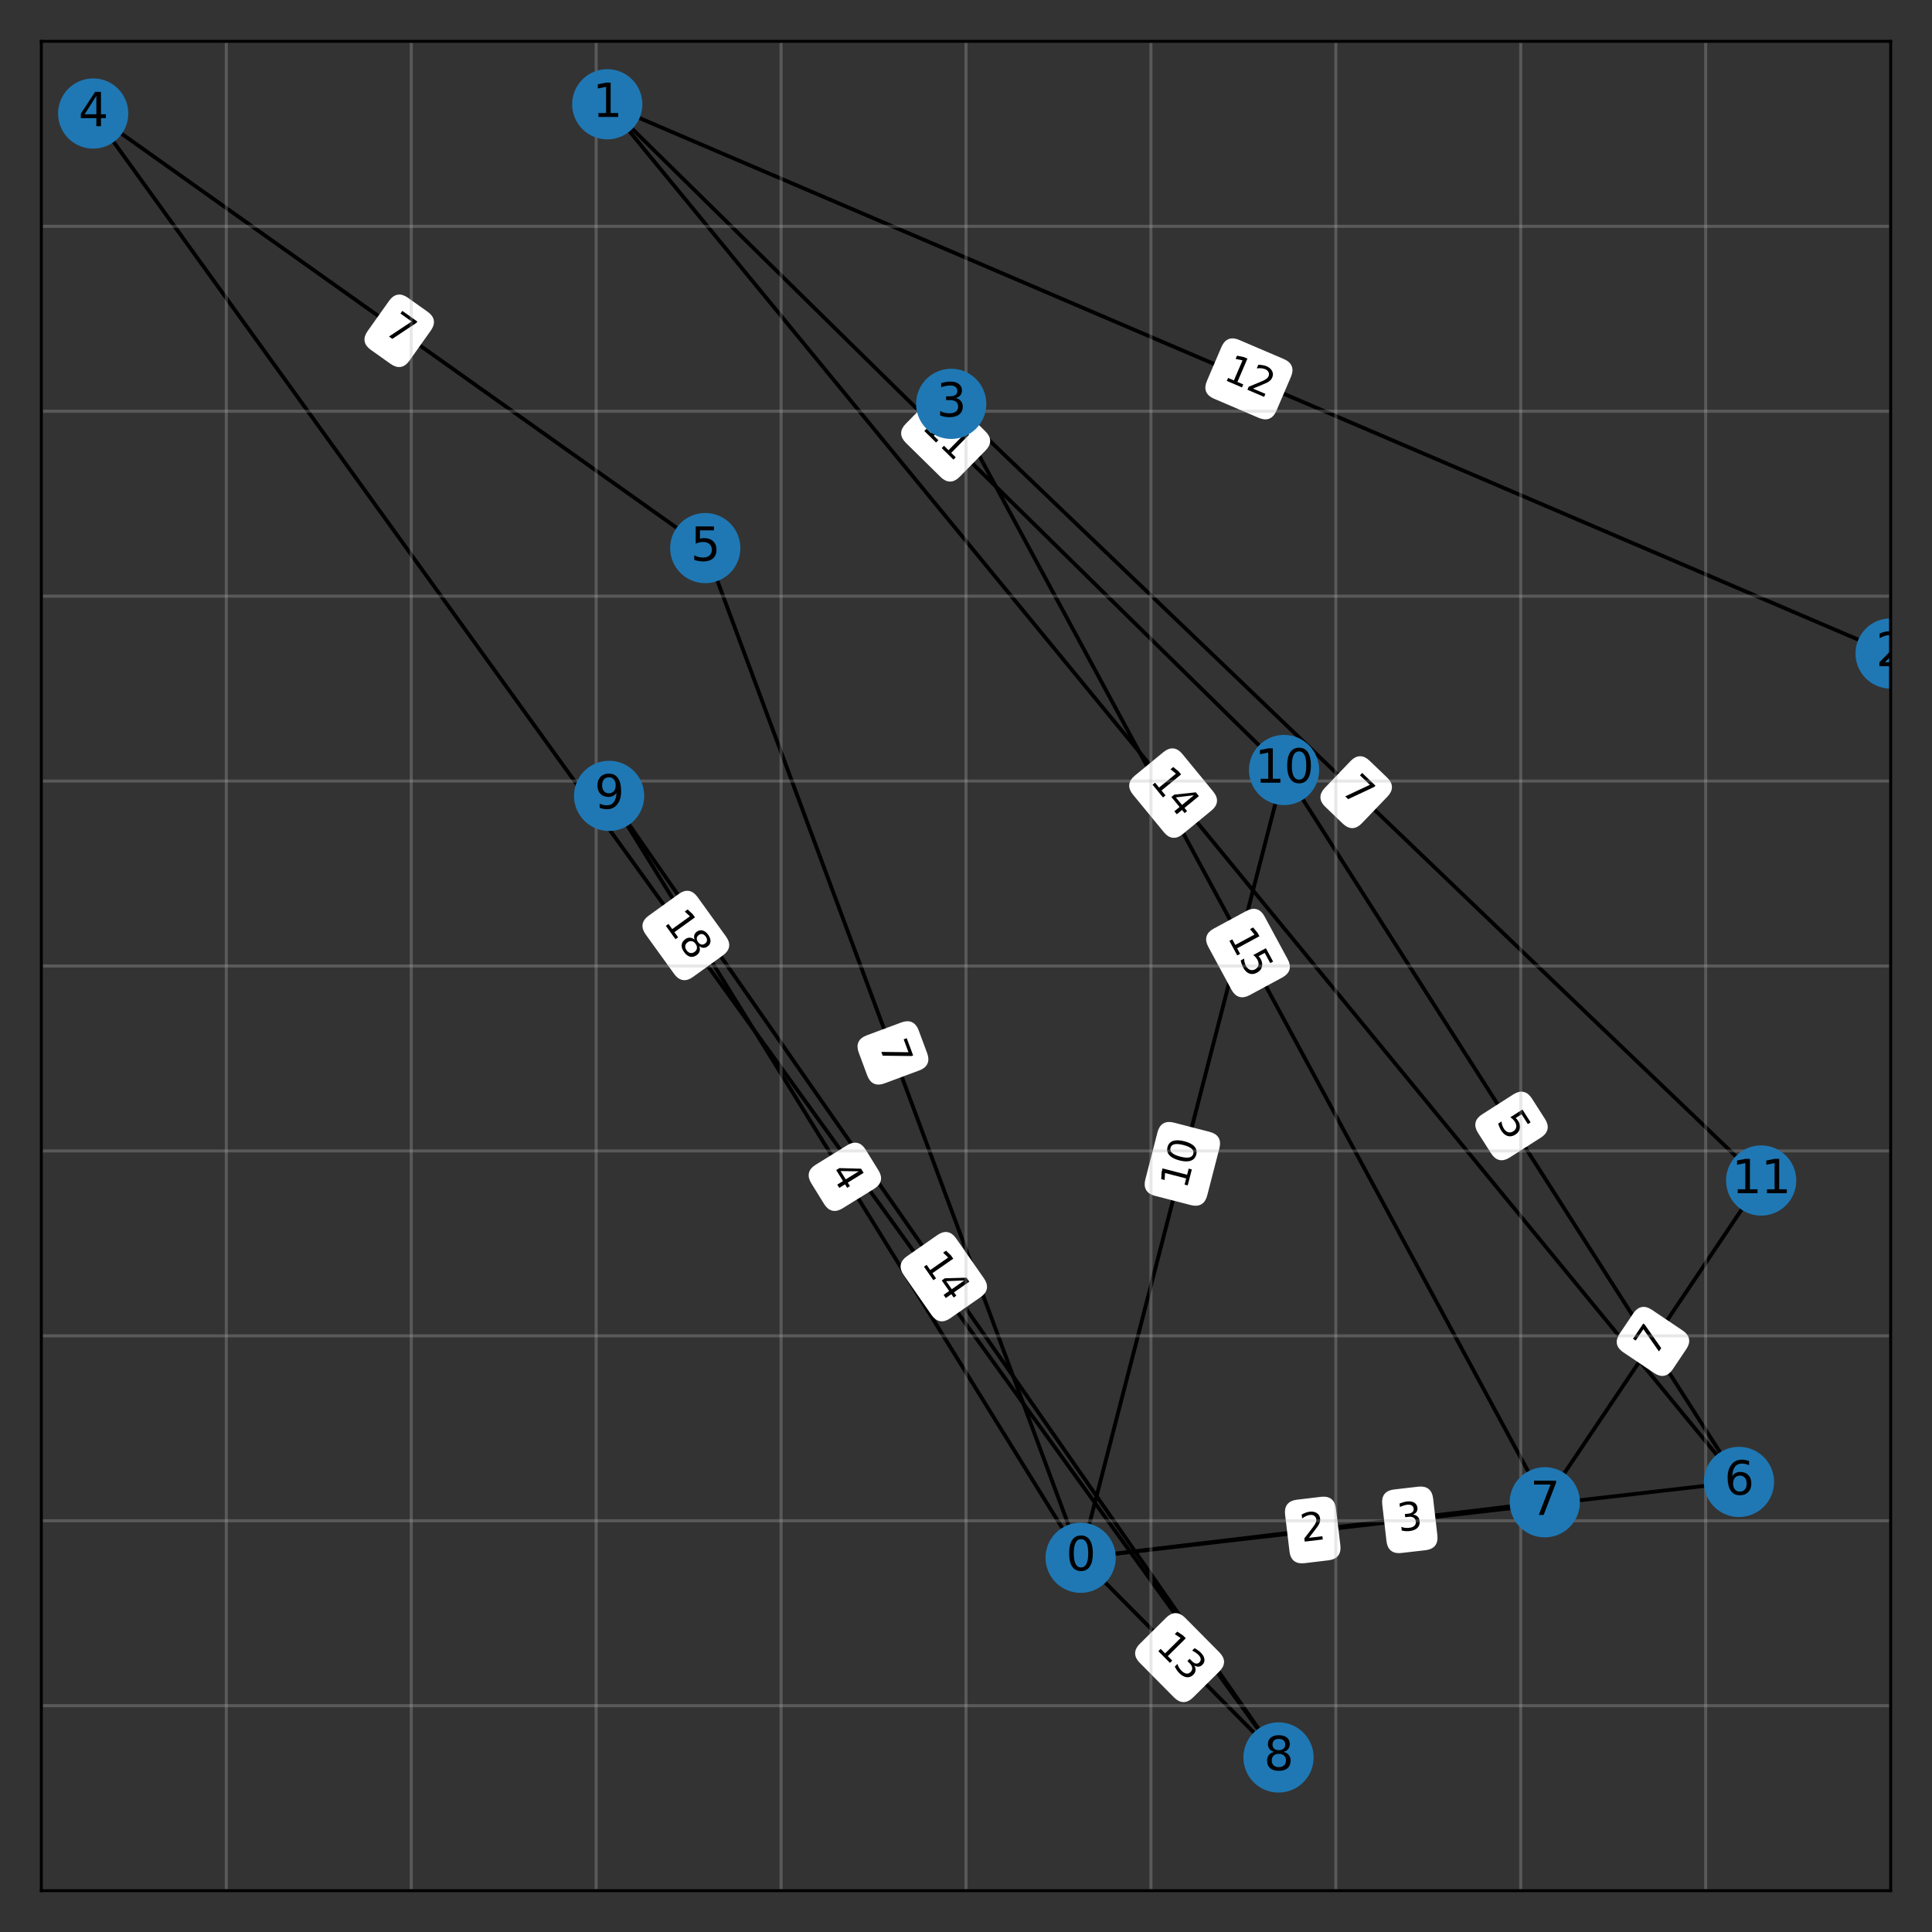 <?xml version="1.0" encoding="utf-8" standalone="no"?>
<!DOCTYPE svg PUBLIC "-//W3C//DTD SVG 1.1//EN"
  "http://www.w3.org/Graphics/SVG/1.1/DTD/svg11.dtd">
<svg xmlns:xlink="http://www.w3.org/1999/xlink" width="504pt" height="504pt" viewBox="0 0 504 504" xmlns="http://www.w3.org/2000/svg" version="1.1">
 <rect x="0" y="0" width="504" height="504" fill="#333333" stroke="none"/>
 <defs>
  <style type="text/css">*{stroke-linejoin: round; stroke-linecap: butt}</style>
 </defs>
 <g id="figure_1">
  <g id="patch_1">
   <path d="M 0 504 
L 504 504 
L 504 0 
L 0 0 
L 0 504 
z
" style="fill: none; opacity: 0"/>
  </g>
  <g id="axes_1">
   <g id="patch_2">
    <path d="M 10.8 493.2 
L 493.2 493.2 
L 493.2 10.8 
L 10.8 10.8 
L 10.8 493.2 
z
" style="fill: none; opacity: 0"/>
   </g>
   <g id="LineCollection_1">
    <path d="M 281.909 406.368 
L 158.897 207.619 
" clip-path="url(#p5da9cb254d)" style="fill: none; stroke: #000000"/>
    <path d="M 281.909 406.368 
L 183.982 142.978 
" clip-path="url(#p5da9cb254d)" style="fill: none; stroke: #000000"/>
    <path d="M 281.909 406.368 
L 334.973 200.866 
" clip-path="url(#p5da9cb254d)" style="fill: none; stroke: #000000"/>
    <path d="M 281.909 406.368 
L 453.643 386.59 
" clip-path="url(#p5da9cb254d)" style="fill: none; stroke: #000000"/>
    <path d="M 281.909 406.368 
L 333.526 458.467 
" clip-path="url(#p5da9cb254d)" style="fill: none; stroke: #000000"/>
    <path d="M 281.909 406.368 
L 402.991 391.896 
" clip-path="url(#p5da9cb254d)" style="fill: none; stroke: #000000"/>
    <path d="M 158.414 27.202 
L 493.2 170.474 
" clip-path="url(#p5da9cb254d)" style="fill: none; stroke: #000000"/>
    <path d="M 158.414 27.202 
L 453.643 386.59 
" clip-path="url(#p5da9cb254d)" style="fill: none; stroke: #000000"/>
    <path d="M 158.414 27.202 
L 334.973 200.866 
" clip-path="url(#p5da9cb254d)" style="fill: none; stroke: #000000"/>
    <path d="M 248.141 105.35 
L 459.432 307.958 
" clip-path="url(#p5da9cb254d)" style="fill: none; stroke: #000000"/>
    <path d="M 248.141 105.35 
L 402.991 391.896 
" clip-path="url(#p5da9cb254d)" style="fill: none; stroke: #000000"/>
    <path d="M 24.307 29.614 
L 333.526 458.467 
" clip-path="url(#p5da9cb254d)" style="fill: none; stroke: #000000"/>
    <path d="M 24.307 29.614 
L 183.982 142.978 
" clip-path="url(#p5da9cb254d)" style="fill: none; stroke: #000000"/>
    <path d="M 453.643 386.59 
L 334.973 200.866 
" clip-path="url(#p5da9cb254d)" style="fill: none; stroke: #000000"/>
    <path d="M 402.991 391.896 
L 459.432 307.958 
" clip-path="url(#p5da9cb254d)" style="fill: none; stroke: #000000"/>
    <path d="M 333.526 458.467 
L 158.897 207.619 
" clip-path="url(#p5da9cb254d)" style="fill: none; stroke: #000000"/>
   </g>
   <g id="text_1">
    <g id="patch_3">
     <path d="M 212.062 308.412 
L 215.41 313.822 
Q 216.989 316.373 219.54 314.794 
L 227.769 309.701 
Q 230.32 308.122 228.741 305.571 
L 225.393 300.161 
Q 223.814 297.61 221.263 299.189 
L 213.034 304.282 
Q 210.483 305.861 212.062 308.412 
z
" clip-path="url(#p5da9cb254d)" style="fill: #ffffff; stroke: #ffffff; stroke-linejoin: miter"/>
    </g>
    <g clip-path="url(#p5da9cb254d)">
     <!-- 4 -->
     <g transform="translate(216.381 305.739) rotate(-301.755) scale(0.1 -0.1)">
      <defs>
       <path id="DejaVuSans-34" d="M 2419 4116 
L 825 1625 
L 2419 1625 
L 2419 4116 
z
M 2253 4666 
L 3047 4666 
L 3047 1625 
L 3713 1625 
L 3713 1100 
L 3047 1100 
L 3047 0 
L 2419 0 
L 2419 1100 
L 313 1100 
L 313 1709 
L 2253 4666 
z
" transform="scale(0.016)"/>
      </defs>
      <use xlink:href="#DejaVuSans-34"/>
     </g>
    </g>
   </g>
   <g id="text_2">
    <g id="patch_4">
     <path d="M 224.489 274.422 
L 226.706 280.386 
Q 227.752 283.198 230.563 282.153 
L 239.635 278.78 
Q 242.447 277.734 241.401 274.922 
L 239.184 268.959 
Q 238.139 266.147 235.327 267.192 
L 226.255 270.565 
Q 223.443 271.611 224.489 274.422 
z
" clip-path="url(#p5da9cb254d)" style="fill: #ffffff; stroke: #ffffff; stroke-linejoin: miter"/>
    </g>
    <g clip-path="url(#p5da9cb254d)">
     <!-- 7 -->
     <g transform="translate(229.25 272.652) rotate(-290.395) scale(0.1 -0.1)">
      <defs>
       <path id="DejaVuSans-37" d="M 525 4666 
L 3525 4666 
L 3525 4397 
L 1831 0 
L 1172 0 
L 2766 4134 
L 525 4134 
L 525 4666 
z
" transform="scale(0.016)"/>
      </defs>
      <use xlink:href="#DejaVuSans-37"/>
     </g>
    </g>
   </g>
   <g id="text_3">
    <g id="patch_5">
     <path d="M 314.441 311.734 
L 317.622 299.413 
Q 318.372 296.509 315.468 295.759 
L 306.097 293.339 
Q 303.192 292.589 302.442 295.494 
L 299.261 307.815 
Q 298.511 310.719 301.415 311.469 
L 310.786 313.889 
Q 313.691 314.639 314.441 311.734 
z
" clip-path="url(#p5da9cb254d)" style="fill: #ffffff; stroke: #ffffff; stroke-linejoin: miter"/>
    </g>
    <g clip-path="url(#p5da9cb254d)">
     <!-- 10 -->
     <g transform="translate(309.523 310.464) rotate(-75.522) scale(0.1 -0.1)">
      <defs>
       <path id="DejaVuSans-31" d="M 794 531 
L 1825 531 
L 1825 4091 
L 703 3866 
L 703 4441 
L 1819 4666 
L 2450 4666 
L 2450 531 
L 3481 531 
L 3481 0 
L 794 0 
L 794 531 
z
" transform="scale(0.016)"/>
       <path id="DejaVuSans-30" d="M 2034 4250 
Q 1547 4250 1301 3770 
Q 1056 3291 1056 2328 
Q 1056 1369 1301 889 
Q 1547 409 2034 409 
Q 2525 409 2770 889 
Q 3016 1369 3016 2328 
Q 3016 3291 2770 3770 
Q 2525 4250 2034 4250 
z
M 2034 4750 
Q 2819 4750 3233 4129 
Q 3647 3509 3647 2328 
Q 3647 1150 3233 529 
Q 2819 -91 2034 -91 
Q 1250 -91 836 529 
Q 422 1150 422 2328 
Q 422 3509 836 4129 
Q 1250 4750 2034 4750 
z
" transform="scale(0.016)"/>
      </defs>
      <use xlink:href="#DejaVuSans-31"/>
      <use xlink:href="#DejaVuSans-30" x="63.623"/>
     </g>
    </g>
   </g>
   <g id="text_4">
    <g id="patch_6">
     <path d="M 365.511 404.63 
L 371.832 403.903 
Q 374.812 403.559 374.469 400.579 
L 373.362 390.964 
Q 373.019 387.984 370.038 388.327 
L 363.718 389.055 
Q 360.737 389.399 361.081 392.379 
L 362.188 401.993 
Q 362.531 404.974 365.511 404.63 
z
" clip-path="url(#p5da9cb254d)" style="fill: #ffffff; stroke: #ffffff; stroke-linejoin: miter"/>
    </g>
    <g clip-path="url(#p5da9cb254d)">
     <!-- 3 -->
     <g transform="translate(364.93 399.584) rotate(-6.57) scale(0.1 -0.1)">
      <defs>
       <path id="DejaVuSans-33" d="M 2597 2516 
Q 3050 2419 3304 2112 
Q 3559 1806 3559 1356 
Q 3559 666 3084 287 
Q 2609 -91 1734 -91 
Q 1441 -91 1130 -33 
Q 819 25 488 141 
L 488 750 
Q 750 597 1062 519 
Q 1375 441 1716 441 
Q 2309 441 2620 675 
Q 2931 909 2931 1356 
Q 2931 1769 2642 2001 
Q 2353 2234 1838 2234 
L 1294 2234 
L 1294 2753 
L 1863 2753 
Q 2328 2753 2575 2939 
Q 2822 3125 2822 3475 
Q 2822 3834 2567 4026 
Q 2313 4219 1838 4219 
Q 1578 4219 1281 4162 
Q 984 4106 628 3988 
L 628 4550 
Q 988 4650 1302 4700 
Q 1616 4750 1894 4750 
Q 2613 4750 3031 4423 
Q 3450 4097 3450 3541 
Q 3450 3153 3228 2886 
Q 3006 2619 2597 2516 
z
" transform="scale(0.016)"/>
      </defs>
      <use xlink:href="#DejaVuSans-33"/>
     </g>
    </g>
   </g>
   <g id="text_5">
    <g id="patch_7">
     <path d="M 297.672 433.417 
L 306.628 442.456 
Q 308.739 444.587 310.871 442.476 
L 317.746 435.664 
Q 319.877 433.553 317.766 431.422 
L 308.81 422.382 
Q 306.698 420.251 304.567 422.362 
L 297.692 429.174 
Q 295.561 431.285 297.672 433.417 
z
" clip-path="url(#p5da9cb254d)" style="fill: #ffffff; stroke: #ffffff; stroke-linejoin: miter"/>
    </g>
    <g clip-path="url(#p5da9cb254d)">
     <!-- 13 -->
     <g transform="translate(301.281 429.841) rotate(-314.734) scale(0.1 -0.1)">
      <use xlink:href="#DejaVuSans-31"/>
      <use xlink:href="#DejaVuSans-33" x="63.623"/>
     </g>
    </g>
   </g>
   <g id="text_6">
    <g id="patch_8">
     <path d="M 340.221 407.293 
L 346.539 406.538 
Q 349.518 406.182 349.162 403.203 
L 348.013 393.594 
Q 347.657 390.615 344.678 390.971 
L 338.361 391.726 
Q 335.382 392.082 335.738 395.061 
L 336.887 404.67 
Q 337.243 407.649 340.221 407.293 
z
" clip-path="url(#p5da9cb254d)" style="fill: #ffffff; stroke: #ffffff; stroke-linejoin: miter"/>
    </g>
    <g clip-path="url(#p5da9cb254d)">
     <!-- 2 -->
     <g transform="translate(339.619 402.249) rotate(-6.816) scale(0.1 -0.1)">
      <defs>
       <path id="DejaVuSans-32" d="M 1228 531 
L 3431 531 
L 3431 0 
L 469 0 
L 469 531 
Q 828 903 1448 1529 
Q 2069 2156 2228 2338 
Q 2531 2678 2651 2914 
Q 2772 3150 2772 3378 
Q 2772 3750 2511 3984 
Q 2250 4219 1831 4219 
Q 1534 4219 1204 4116 
Q 875 4013 500 3803 
L 500 4441 
Q 881 4594 1212 4672 
Q 1544 4750 1819 4750 
Q 2544 4750 2975 4387 
Q 3406 4025 3406 3419 
Q 3406 3131 3298 2873 
Q 3191 2616 2906 2266 
Q 2828 2175 2409 1742 
Q 1991 1309 1228 531 
z
" transform="scale(0.016)"/>
      </defs>
      <use xlink:href="#DejaVuSans-32"/>
     </g>
    </g>
   </g>
   <g id="text_7">
    <g id="patch_9">
     <path d="M 316.874 103.542 
L 328.572 108.548 
Q 331.33 109.728 332.511 106.97 
L 336.318 98.073 
Q 337.499 95.315 334.741 94.134 
L 323.042 89.128 
Q 320.284 87.948 319.104 90.706 
L 315.296 99.603 
Q 314.115 102.361 316.874 103.542 
z
" clip-path="url(#p5da9cb254d)" style="fill: #ffffff; stroke: #ffffff; stroke-linejoin: miter"/>
    </g>
    <g clip-path="url(#p5da9cb254d)">
     <!-- 12 -->
     <g transform="translate(318.872 98.872) rotate(-336.831) scale(0.1 -0.1)">
      <use xlink:href="#DejaVuSans-31"/>
      <use xlink:href="#DejaVuSans-32" x="63.623"/>
     </g>
    </g>
   </g>
   <g id="text_8">
    <g id="patch_10">
     <path d="M 295.933 206.956 
L 304.011 216.788 
Q 305.915 219.106 308.233 217.202 
L 315.711 211.059 
Q 318.029 209.155 316.125 206.836 
L 308.048 197.004 
Q 306.144 194.686 303.825 196.59 
L 296.347 202.733 
Q 294.029 204.637 295.933 206.956 
z
" clip-path="url(#p5da9cb254d)" style="fill: #ffffff; stroke: #ffffff; stroke-linejoin: miter"/>
    </g>
    <g clip-path="url(#p5da9cb254d)">
     <!-- 14 -->
     <g transform="translate(299.858 203.731) rotate(-309.402) scale(0.1 -0.1)">
      <use xlink:href="#DejaVuSans-31"/>
      <use xlink:href="#DejaVuSans-34" x="63.623"/>
     </g>
    </g>
   </g>
   <g id="text_9">
    <g id="patch_11">
     <path d="M 236.659 115.159 
L 245.731 124.083 
Q 247.87 126.186 249.974 124.048 
L 256.76 117.148 
Q 258.864 115.009 256.725 112.905 
L 247.653 103.982 
Q 245.515 101.878 243.411 104.017 
L 236.624 110.917 
Q 234.52 113.056 236.659 115.159 
z
" clip-path="url(#p5da9cb254d)" style="fill: #ffffff; stroke: #ffffff; stroke-linejoin: miter"/>
    </g>
    <g clip-path="url(#p5da9cb254d)">
     <!-- 11 -->
     <g transform="translate(240.221 111.538) rotate(-315.474) scale(0.1 -0.1)">
      <use xlink:href="#DejaVuSans-31"/>
      <use xlink:href="#DejaVuSans-31" x="63.623"/>
     </g>
    </g>
   </g>
   <g id="text_10">
    <g id="patch_12">
     <path d="M 346.066 210.112 
L 350.659 214.516 
Q 352.824 216.592 354.9 214.427 
L 361.599 207.441 
Q 363.675 205.276 361.51 203.2 
L 356.918 198.796 
Q 354.752 196.72 352.676 198.885 
L 345.977 205.871 
Q 343.901 208.036 346.066 210.112 
z
" clip-path="url(#p5da9cb254d)" style="fill: #ffffff; stroke: #ffffff; stroke-linejoin: miter"/>
    </g>
    <g clip-path="url(#p5da9cb254d)">
     <!-- 7 -->
     <g transform="translate(349.582 206.446) rotate(-316.202) scale(0.1 -0.1)">
      <use xlink:href="#DejaVuSans-37"/>
     </g>
    </g>
   </g>
   <g id="text_11">
    <g id="patch_13">
     <path d="M 315.644 246.752 
L 321.694 257.947 
Q 323.12 260.586 325.76 259.16 
L 334.274 254.559 
Q 336.913 253.132 335.487 250.493 
L 329.437 239.298 
Q 328.011 236.659 325.372 238.085 
L 316.857 242.686 
Q 314.218 244.113 315.644 246.752 
z
" clip-path="url(#p5da9cb254d)" style="fill: #ffffff; stroke: #ffffff; stroke-linejoin: miter"/>
    </g>
    <g clip-path="url(#p5da9cb254d)">
     <!-- 15 -->
     <g transform="translate(320.113 244.337) rotate(-298.387) scale(0.1 -0.1)">
      <defs>
       <path id="DejaVuSans-35" d="M 691 4666 
L 3169 4666 
L 3169 4134 
L 1269 4134 
L 1269 2991 
Q 1406 3038 1543 3061 
Q 1681 3084 1819 3084 
Q 2600 3084 3056 2656 
Q 3513 2228 3513 1497 
Q 3513 744 3044 326 
Q 2575 -91 1722 -91 
Q 1428 -91 1123 -41 
Q 819 9 494 109 
L 494 744 
Q 775 591 1075 516 
Q 1375 441 1709 441 
Q 2250 441 2565 725 
Q 2881 1009 2881 1497 
Q 2881 1984 2565 2268 
Q 2250 2553 1709 2553 
Q 1456 2553 1204 2497 
Q 953 2441 691 2322 
L 691 4666 
z
" transform="scale(0.016)"/>
      </defs>
      <use xlink:href="#DejaVuSans-31"/>
      <use xlink:href="#DejaVuSans-35" x="63.623"/>
     </g>
    </g>
   </g>
   <g id="text_12">
    <g id="patch_14">
     <path d="M 168.836 243.464 
L 176.279 253.786 
Q 178.033 256.219 180.467 254.464 
L 188.317 248.804 
Q 190.75 247.05 188.996 244.616 
L 181.554 234.294 
Q 179.799 231.861 177.366 233.616 
L 169.515 239.276 
Q 167.082 241.03 168.836 243.464 
z
" clip-path="url(#p5da9cb254d)" style="fill: #ffffff; stroke: #ffffff; stroke-linejoin: miter"/>
    </g>
    <g clip-path="url(#p5da9cb254d)">
     <!-- 18 -->
     <g transform="translate(172.957 240.493) rotate(-305.793) scale(0.1 -0.1)">
      <defs>
       <path id="DejaVuSans-38" d="M 2034 2216 
Q 1584 2216 1326 1975 
Q 1069 1734 1069 1313 
Q 1069 891 1326 650 
Q 1584 409 2034 409 
Q 2484 409 2743 651 
Q 3003 894 3003 1313 
Q 3003 1734 2745 1975 
Q 2488 2216 2034 2216 
z
M 1403 2484 
Q 997 2584 770 2862 
Q 544 3141 544 3541 
Q 544 4100 942 4425 
Q 1341 4750 2034 4750 
Q 2731 4750 3128 4425 
Q 3525 4100 3525 3541 
Q 3525 3141 3298 2862 
Q 3072 2584 2669 2484 
Q 3125 2378 3379 2068 
Q 3634 1759 3634 1313 
Q 3634 634 3220 271 
Q 2806 -91 2034 -91 
Q 1263 -91 848 271 
Q 434 634 434 1313 
Q 434 1759 690 2068 
Q 947 2378 1403 2484 
z
M 1172 3481 
Q 1172 3119 1398 2916 
Q 1625 2713 2034 2713 
Q 2441 2713 2670 2916 
Q 2900 3119 2900 3481 
Q 2900 3844 2670 4047 
Q 2441 4250 2034 4250 
Q 1625 4250 1398 4047 
Q 1172 3844 1172 3481 
z
" transform="scale(0.016)"/>
      </defs>
      <use xlink:href="#DejaVuSans-31"/>
      <use xlink:href="#DejaVuSans-38" x="63.623"/>
     </g>
    </g>
   </g>
   <g id="text_13">
    <g id="patch_15">
     <path d="M 97.013 90.846 
L 102.2 94.529 
Q 104.647 96.266 106.383 93.82 
L 111.986 85.928 
Q 113.723 83.482 111.277 81.745 
L 106.089 78.062 
Q 103.643 76.325 101.906 78.772 
L 96.303 86.663 
Q 94.566 89.109 97.013 90.846 
z
" clip-path="url(#p5da9cb254d)" style="fill: #ffffff; stroke: #ffffff; stroke-linejoin: miter"/>
    </g>
    <g clip-path="url(#p5da9cb254d)">
     <!-- 7 -->
     <g transform="translate(99.953 86.704) rotate(-324.626) scale(0.1 -0.1)">
      <use xlink:href="#DejaVuSans-37"/>
     </g>
    </g>
   </g>
   <g id="text_14">
    <g id="patch_16">
     <path d="M 385.99 295.269 
L 389.416 300.63 
Q 391.031 303.158 393.559 301.543 
L 401.715 296.332 
Q 404.243 294.716 402.627 292.188 
L 399.201 286.827 
Q 397.586 284.299 395.058 285.914 
L 386.903 291.125 
Q 384.375 292.741 385.99 295.269 
z
" clip-path="url(#p5da9cb254d)" style="fill: #ffffff; stroke: #ffffff; stroke-linejoin: miter"/>
    </g>
    <g clip-path="url(#p5da9cb254d)">
     <!-- 5 -->
     <g transform="translate(390.27 292.534) rotate(-302.577) scale(0.1 -0.1)">
      <use xlink:href="#DejaVuSans-35"/>
     </g>
    </g>
   </g>
   <g id="text_15">
    <g id="patch_17">
     <path d="M 435.941 356.943 
L 439.491 351.663 
Q 441.165 349.174 438.675 347.5 
L 430.644 342.099 
Q 428.154 340.425 426.48 342.915 
L 422.93 348.195 
Q 421.256 350.684 423.746 352.358 
L 431.777 357.758 
Q 434.267 359.432 435.941 356.943 
z
" clip-path="url(#p5da9cb254d)" style="fill: #ffffff; stroke: #ffffff; stroke-linejoin: miter"/>
    </g>
    <g clip-path="url(#p5da9cb254d)">
     <!-- 7 -->
     <g transform="translate(431.725 354.109) rotate(-56.083) scale(0.1 -0.1)">
      <use xlink:href="#DejaVuSans-37"/>
     </g>
    </g>
   </g>
   <g id="text_16">
    <g id="patch_18">
     <path d="M 236.142 332.3 
L 243.413 342.743 
Q 245.127 345.206 247.589 343.492 
L 255.532 337.962 
Q 257.994 336.248 256.28 333.786 
L 249.009 323.342 
Q 247.295 320.88 244.833 322.594 
L 236.89 328.124 
Q 234.428 329.838 236.142 332.3 
z
" clip-path="url(#p5da9cb254d)" style="fill: #ffffff; stroke: #ffffff; stroke-linejoin: miter"/>
    </g>
    <g clip-path="url(#p5da9cb254d)">
     <!-- 14 -->
     <g transform="translate(240.311 329.398) rotate(-304.844) scale(0.1 -0.1)">
      <use xlink:href="#DejaVuSans-31"/>
      <use xlink:href="#DejaVuSans-34" x="63.623"/>
     </g>
    </g>
   </g>
   <g id="matplotlib.axis_1">
    <g id="xtick_1">
     <g id="line2d_1">
      <path d="M 10.8 493.2 
L 10.8 10.8 
" clip-path="url(#p5da9cb254d)" style="fill: none; stroke: #b0b0b0; stroke-opacity: 0.3; stroke-width: 0.8; stroke-linecap: square"/>
     </g>
    </g>
    <g id="xtick_2">
     <g id="line2d_2">
      <path d="M 59.04 493.2 
L 59.04 10.8 
" clip-path="url(#p5da9cb254d)" style="fill: none; stroke: #b0b0b0; stroke-opacity: 0.3; stroke-width: 0.8; stroke-linecap: square"/>
     </g>
    </g>
    <g id="xtick_3">
     <g id="line2d_3">
      <path d="M 107.28 493.2 
L 107.28 10.8 
" clip-path="url(#p5da9cb254d)" style="fill: none; stroke: #b0b0b0; stroke-opacity: 0.3; stroke-width: 0.8; stroke-linecap: square"/>
     </g>
    </g>
    <g id="xtick_4">
     <g id="line2d_4">
      <path d="M 155.52 493.2 
L 155.52 10.8 
" clip-path="url(#p5da9cb254d)" style="fill: none; stroke: #b0b0b0; stroke-opacity: 0.3; stroke-width: 0.8; stroke-linecap: square"/>
     </g>
    </g>
    <g id="xtick_5">
     <g id="line2d_5">
      <path d="M 203.76 493.2 
L 203.76 10.8 
" clip-path="url(#p5da9cb254d)" style="fill: none; stroke: #b0b0b0; stroke-opacity: 0.3; stroke-width: 0.8; stroke-linecap: square"/>
     </g>
    </g>
    <g id="xtick_6">
     <g id="line2d_6">
      <path d="M 252 493.2 
L 252 10.8 
" clip-path="url(#p5da9cb254d)" style="fill: none; stroke: #b0b0b0; stroke-opacity: 0.3; stroke-width: 0.8; stroke-linecap: square"/>
     </g>
    </g>
    <g id="xtick_7">
     <g id="line2d_7">
      <path d="M 300.24 493.2 
L 300.24 10.8 
" clip-path="url(#p5da9cb254d)" style="fill: none; stroke: #b0b0b0; stroke-opacity: 0.3; stroke-width: 0.8; stroke-linecap: square"/>
     </g>
    </g>
    <g id="xtick_8">
     <g id="line2d_8">
      <path d="M 348.48 493.2 
L 348.48 10.8 
" clip-path="url(#p5da9cb254d)" style="fill: none; stroke: #b0b0b0; stroke-opacity: 0.3; stroke-width: 0.8; stroke-linecap: square"/>
     </g>
    </g>
    <g id="xtick_9">
     <g id="line2d_9">
      <path d="M 396.72 493.2 
L 396.72 10.8 
" clip-path="url(#p5da9cb254d)" style="fill: none; stroke: #b0b0b0; stroke-opacity: 0.3; stroke-width: 0.8; stroke-linecap: square"/>
     </g>
    </g>
    <g id="xtick_10">
     <g id="line2d_10">
      <path d="M 444.96 493.2 
L 444.96 10.8 
" clip-path="url(#p5da9cb254d)" style="fill: none; stroke: #b0b0b0; stroke-opacity: 0.3; stroke-width: 0.8; stroke-linecap: square"/>
     </g>
    </g>
    <g id="xtick_11">
     <g id="line2d_11">
      <path d="M 493.2 493.2 
L 493.2 10.8 
" clip-path="url(#p5da9cb254d)" style="fill: none; stroke: #b0b0b0; stroke-opacity: 0.3; stroke-width: 0.8; stroke-linecap: square"/>
     </g>
    </g>
   </g>
   <g id="matplotlib.axis_2">
    <g id="ytick_1">
     <g id="line2d_12">
      <path d="M 10.8 493.2 
L 493.2 493.2 
" clip-path="url(#p5da9cb254d)" style="fill: none; stroke: #b0b0b0; stroke-opacity: 0.3; stroke-width: 0.8; stroke-linecap: square"/>
     </g>
    </g>
    <g id="ytick_2">
     <g id="line2d_13">
      <path d="M 10.8 444.96 
L 493.2 444.96 
" clip-path="url(#p5da9cb254d)" style="fill: none; stroke: #b0b0b0; stroke-opacity: 0.3; stroke-width: 0.8; stroke-linecap: square"/>
     </g>
    </g>
    <g id="ytick_3">
     <g id="line2d_14">
      <path d="M 10.8 396.72 
L 493.2 396.72 
" clip-path="url(#p5da9cb254d)" style="fill: none; stroke: #b0b0b0; stroke-opacity: 0.3; stroke-width: 0.8; stroke-linecap: square"/>
     </g>
    </g>
    <g id="ytick_4">
     <g id="line2d_15">
      <path d="M 10.8 348.48 
L 493.2 348.48 
" clip-path="url(#p5da9cb254d)" style="fill: none; stroke: #b0b0b0; stroke-opacity: 0.3; stroke-width: 0.8; stroke-linecap: square"/>
     </g>
    </g>
    <g id="ytick_5">
     <g id="line2d_16">
      <path d="M 10.8 300.24 
L 493.2 300.24 
" clip-path="url(#p5da9cb254d)" style="fill: none; stroke: #b0b0b0; stroke-opacity: 0.3; stroke-width: 0.8; stroke-linecap: square"/>
     </g>
    </g>
    <g id="ytick_6">
     <g id="line2d_17">
      <path d="M 10.8 252 
L 493.2 252 
" clip-path="url(#p5da9cb254d)" style="fill: none; stroke: #b0b0b0; stroke-opacity: 0.3; stroke-width: 0.8; stroke-linecap: square"/>
     </g>
    </g>
    <g id="ytick_7">
     <g id="line2d_18">
      <path d="M 10.8 203.76 
L 493.2 203.76 
" clip-path="url(#p5da9cb254d)" style="fill: none; stroke: #b0b0b0; stroke-opacity: 0.3; stroke-width: 0.8; stroke-linecap: square"/>
     </g>
    </g>
    <g id="ytick_8">
     <g id="line2d_19">
      <path d="M 10.8 155.52 
L 493.2 155.52 
" clip-path="url(#p5da9cb254d)" style="fill: none; stroke: #b0b0b0; stroke-opacity: 0.3; stroke-width: 0.8; stroke-linecap: square"/>
     </g>
    </g>
    <g id="ytick_9">
     <g id="line2d_20">
      <path d="M 10.8 107.28 
L 493.2 107.28 
" clip-path="url(#p5da9cb254d)" style="fill: none; stroke: #b0b0b0; stroke-opacity: 0.3; stroke-width: 0.8; stroke-linecap: square"/>
     </g>
    </g>
    <g id="ytick_10">
     <g id="line2d_21">
      <path d="M 10.8 59.04 
L 493.2 59.04 
" clip-path="url(#p5da9cb254d)" style="fill: none; stroke: #b0b0b0; stroke-opacity: 0.3; stroke-width: 0.8; stroke-linecap: square"/>
     </g>
    </g>
    <g id="ytick_11">
     <g id="line2d_22">
      <path d="M 10.8 10.8 
L 493.2 10.8 
" clip-path="url(#p5da9cb254d)" style="fill: none; stroke: #b0b0b0; stroke-opacity: 0.3; stroke-width: 0.8; stroke-linecap: square"/>
     </g>
    </g>
   </g>
   <g id="PathCollection_1">
    <defs>
     <path id="m0dff488d84" d="M 0 8.66 
C 2.297 8.66 4.5 7.748 6.124 6.124 
C 7.748 4.5 8.66 2.297 8.66 0 
C 8.66 -2.297 7.748 -4.5 6.124 -6.124 
C 4.5 -7.748 2.297 -8.66 0 -8.66 
C -2.297 -8.66 -4.5 -7.748 -6.124 -6.124 
C -7.748 -4.5 -8.66 -2.297 -8.66 0 
C -8.66 2.297 -7.748 4.5 -6.124 6.124 
C -4.5 7.748 -2.297 8.66 0 8.66 
z
" style="stroke: #1f78b4"/>
    </defs>
    <g clip-path="url(#p5da9cb254d)">
     <use xlink:href="#m0dff488d84" x="281.909" y="406.368" style="fill: #1f78b4; stroke: #1f78b4"/>
     <use xlink:href="#m0dff488d84" x="158.414" y="27.202" style="fill: #1f78b4; stroke: #1f78b4"/>
     <use xlink:href="#m0dff488d84" x="493.2" y="170.474" style="fill: #1f78b4; stroke: #1f78b4"/>
     <use xlink:href="#m0dff488d84" x="248.141" y="105.35" style="fill: #1f78b4; stroke: #1f78b4"/>
     <use xlink:href="#m0dff488d84" x="24.307" y="29.614" style="fill: #1f78b4; stroke: #1f78b4"/>
     <use xlink:href="#m0dff488d84" x="183.982" y="142.978" style="fill: #1f78b4; stroke: #1f78b4"/>
     <use xlink:href="#m0dff488d84" x="453.643" y="386.59" style="fill: #1f78b4; stroke: #1f78b4"/>
     <use xlink:href="#m0dff488d84" x="402.991" y="391.896" style="fill: #1f78b4; stroke: #1f78b4"/>
     <use xlink:href="#m0dff488d84" x="333.526" y="458.467" style="fill: #1f78b4; stroke: #1f78b4"/>
     <use xlink:href="#m0dff488d84" x="158.897" y="207.619" style="fill: #1f78b4; stroke: #1f78b4"/>
     <use xlink:href="#m0dff488d84" x="334.973" y="200.866" style="fill: #1f78b4; stroke: #1f78b4"/>
     <use xlink:href="#m0dff488d84" x="459.432" y="307.958" style="fill: #1f78b4; stroke: #1f78b4"/>
    </g>
   </g>
   <g id="patch_19">
    <path d="M 10.8 493.2 
L 10.8 10.8 
" style="fill: none; stroke: #000000; stroke-width: 0.8; stroke-linejoin: miter; stroke-linecap: square"/>
   </g>
   <g id="patch_20">
    <path d="M 493.2 493.2 
L 493.2 10.8 
" style="fill: none; stroke: #000000; stroke-width: 0.8; stroke-linejoin: miter; stroke-linecap: square"/>
   </g>
   <g id="patch_21">
    <path d="M 10.8 493.2 
L 493.2 493.2 
" style="fill: none; stroke: #000000; stroke-width: 0.8; stroke-linejoin: miter; stroke-linecap: square"/>
   </g>
   <g id="patch_22">
    <path d="M 10.8 10.8 
L 493.2 10.8 
" style="fill: none; stroke: #000000; stroke-width: 0.8; stroke-linejoin: miter; stroke-linecap: square"/>
   </g>
   <g id="text_17">
    <g clip-path="url(#p5da9cb254d)">
     <!-- 0 -->
     <g transform="translate(278.091 409.679) scale(0.12 -0.12)">
      <use xlink:href="#DejaVuSans-30"/>
     </g>
    </g>
   </g>
   <g id="text_18">
    <g clip-path="url(#p5da9cb254d)">
     <!-- 1 -->
     <g transform="translate(154.597 30.513) scale(0.12 -0.12)">
      <use xlink:href="#DejaVuSans-31"/>
     </g>
    </g>
   </g>
   <g id="text_19">
    <g clip-path="url(#p5da9cb254d)">
     <!-- 2 -->
     <g transform="translate(489.382 173.786) scale(0.12 -0.12)">
      <use xlink:href="#DejaVuSans-32"/>
     </g>
    </g>
   </g>
   <g id="text_20">
    <g clip-path="url(#p5da9cb254d)">
     <!-- 3 -->
     <g transform="translate(244.323 108.662) scale(0.12 -0.12)">
      <use xlink:href="#DejaVuSans-33"/>
     </g>
    </g>
   </g>
   <g id="text_21">
    <g clip-path="url(#p5da9cb254d)">
     <!-- 4 -->
     <g transform="translate(20.49 32.925) scale(0.12 -0.12)">
      <use xlink:href="#DejaVuSans-34"/>
     </g>
    </g>
   </g>
   <g id="text_22">
    <g clip-path="url(#p5da9cb254d)">
     <!-- 5 -->
     <g transform="translate(180.164 146.289) scale(0.12 -0.12)">
      <use xlink:href="#DejaVuSans-35"/>
     </g>
    </g>
   </g>
   <g id="text_23">
    <g clip-path="url(#p5da9cb254d)">
     <!-- 6 -->
     <g transform="translate(449.826 389.901) scale(0.12 -0.12)">
      <defs>
       <path id="DejaVuSans-36" d="M 2113 2584 
Q 1688 2584 1439 2293 
Q 1191 2003 1191 1497 
Q 1191 994 1439 701 
Q 1688 409 2113 409 
Q 2538 409 2786 701 
Q 3034 994 3034 1497 
Q 3034 2003 2786 2293 
Q 2538 2584 2113 2584 
z
M 3366 4563 
L 3366 3988 
Q 3128 4100 2886 4159 
Q 2644 4219 2406 4219 
Q 1781 4219 1451 3797 
Q 1122 3375 1075 2522 
Q 1259 2794 1537 2939 
Q 1816 3084 2150 3084 
Q 2853 3084 3261 2657 
Q 3669 2231 3669 1497 
Q 3669 778 3244 343 
Q 2819 -91 2113 -91 
Q 1303 -91 875 529 
Q 447 1150 447 2328 
Q 447 3434 972 4092 
Q 1497 4750 2381 4750 
Q 2619 4750 2861 4703 
Q 3103 4656 3366 4563 
z
" transform="scale(0.016)"/>
      </defs>
      <use xlink:href="#DejaVuSans-36"/>
     </g>
    </g>
   </g>
   <g id="text_24">
    <g clip-path="url(#p5da9cb254d)">
     <!-- 7 -->
     <g transform="translate(399.174 395.207) scale(0.12 -0.12)">
      <use xlink:href="#DejaVuSans-37"/>
     </g>
    </g>
   </g>
   <g id="text_25">
    <g clip-path="url(#p5da9cb254d)">
     <!-- 8 -->
     <g transform="translate(329.708 461.778) scale(0.12 -0.12)">
      <use xlink:href="#DejaVuSans-38"/>
     </g>
    </g>
   </g>
   <g id="text_26">
    <g clip-path="url(#p5da9cb254d)">
     <!-- 9 -->
     <g transform="translate(155.079 210.93) scale(0.12 -0.12)">
      <defs>
       <path id="DejaVuSans-39" d="M 703 97 
L 703 672 
Q 941 559 1184 500 
Q 1428 441 1663 441 
Q 2288 441 2617 861 
Q 2947 1281 2994 2138 
Q 2813 1869 2534 1725 
Q 2256 1581 1919 1581 
Q 1219 1581 811 2004 
Q 403 2428 403 3163 
Q 403 3881 828 4315 
Q 1253 4750 1959 4750 
Q 2769 4750 3195 4129 
Q 3622 3509 3622 2328 
Q 3622 1225 3098 567 
Q 2575 -91 1691 -91 
Q 1453 -91 1209 -44 
Q 966 3 703 97 
z
M 1959 2075 
Q 2384 2075 2632 2365 
Q 2881 2656 2881 3163 
Q 2881 3666 2632 3958 
Q 2384 4250 1959 4250 
Q 1534 4250 1286 3958 
Q 1038 3666 1038 3163 
Q 1038 2656 1286 2365 
Q 1534 2075 1959 2075 
z
" transform="scale(0.016)"/>
      </defs>
      <use xlink:href="#DejaVuSans-39"/>
     </g>
    </g>
   </g>
   <g id="text_27">
    <g clip-path="url(#p5da9cb254d)">
     <!-- 10 -->
     <g transform="translate(327.338 204.177) scale(0.12 -0.12)">
      <use xlink:href="#DejaVuSans-31"/>
      <use xlink:href="#DejaVuSans-30" x="63.623"/>
     </g>
    </g>
   </g>
   <g id="text_28">
    <g clip-path="url(#p5da9cb254d)">
     <!-- 11 -->
     <g transform="translate(451.797 311.27) scale(0.12 -0.12)">
      <use xlink:href="#DejaVuSans-31"/>
      <use xlink:href="#DejaVuSans-31" x="63.623"/>
     </g>
    </g>
   </g>
  </g>
 </g>
 <defs>
  <clipPath id="p5da9cb254d">
   <rect x="10.8" y="10.8" width="482.4" height="482.4"/>
  </clipPath>
 </defs>
</svg>
